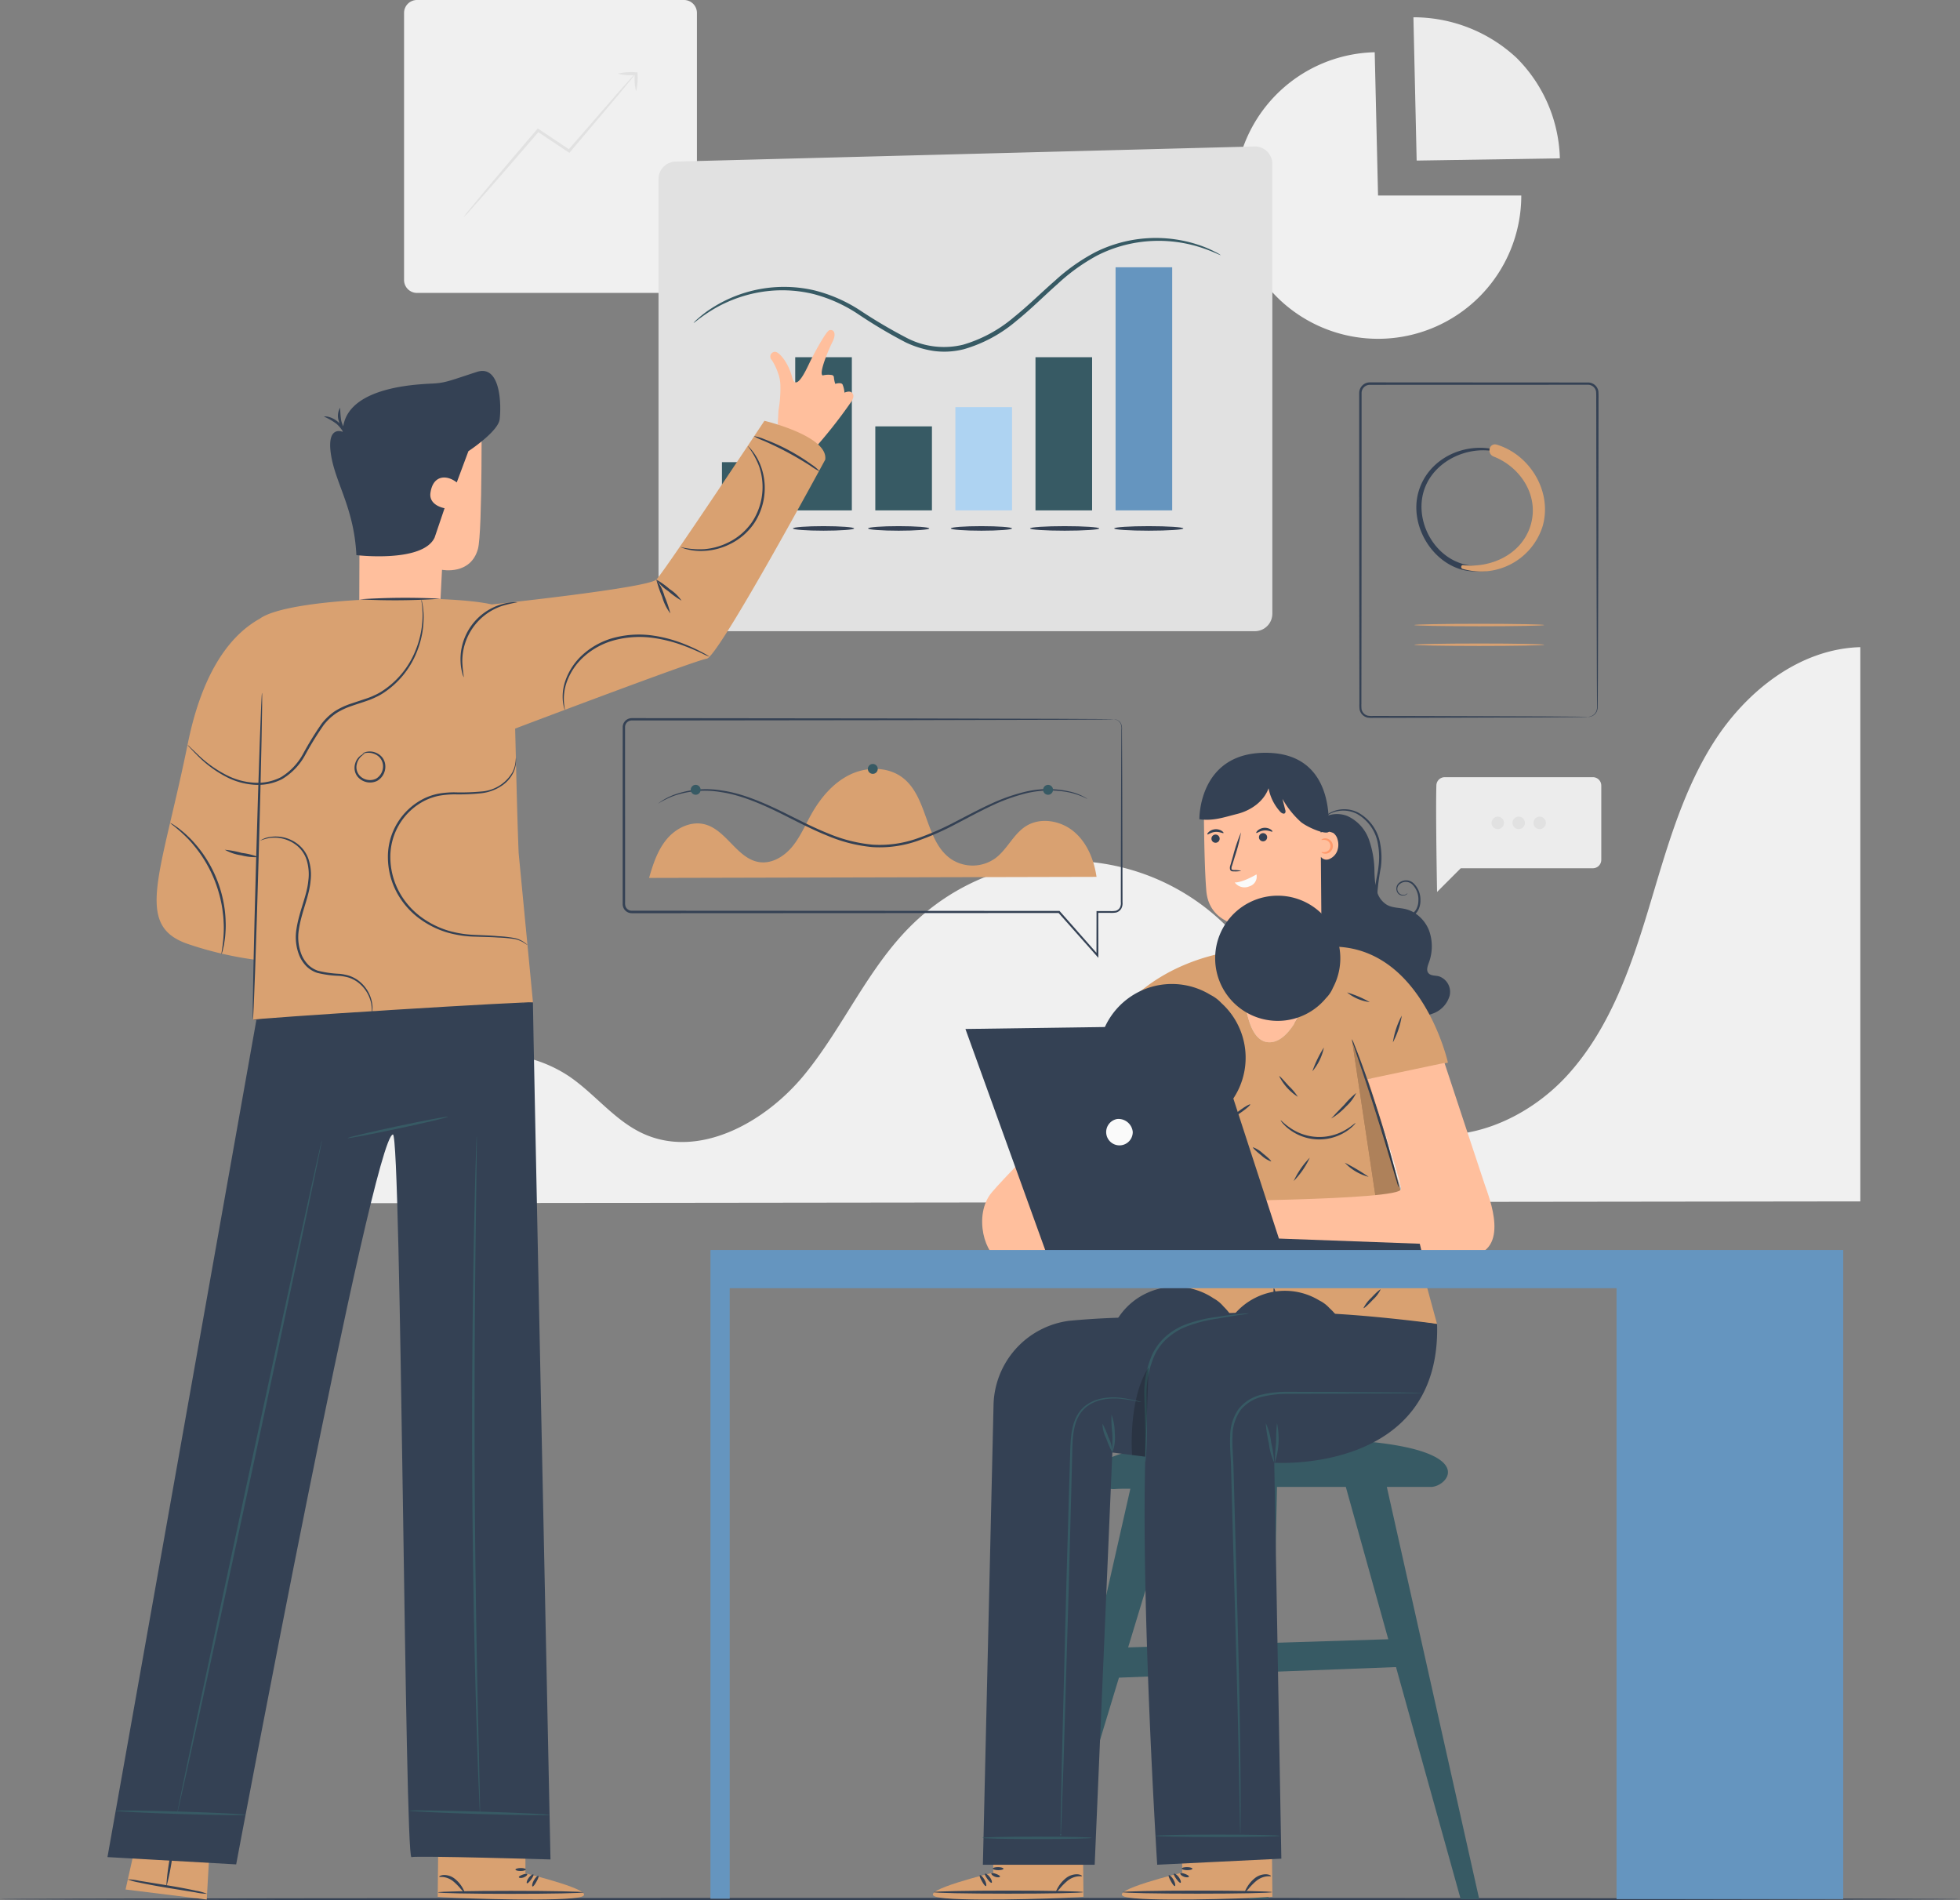 <svg xmlns="http://www.w3.org/2000/svg" width="417.015" height="404.247" viewBox="0 0 417.015 404.247">
  <rect x="0" y="0" width="417.015" height="404.247" fill="#808080" stroke="none"/>
  <g id="Grupo_54049" data-name="Grupo 54049" transform="translate(-834.427 -3833.957)">
    <g id="Grupo_53907" data-name="Grupo 53907">
      <path id="Rectángulo_6579" data-name="Rectángulo 6579" d="M2.746,0H59.563a2.746,2.746,0,0,1,2.746,2.746V59.563a2.747,2.747,0,0,1-2.747,2.747H2.747A2.747,2.747,0,0,1,0,59.563V2.746A2.746,2.746,0,0,1,2.746,0Z" transform="translate(920.396 3833.957)" fill="#f0f0f0"/>
      <path id="Trazado_101127" data-name="Trazado 101127" d="M969.759,3849.333h-.075a12.411,12.411,0,0,0-3.823.3,10.747,10.747,0,0,0,3.424.3c-.194.2-.47.5-.824.886-.771.865-1.788,2.007-3.029,3.4l-9.971,11.478-4.211-2.814-2.179-1.451-.222-.148-.172.2c-4.453,5.206-8.391,9.855-11.2,13.216-1.35,1.632-2.458,2.974-3.293,3.983a11.92,11.92,0,0,0-1.14,1.5,11.948,11.948,0,0,0,1.308-1.357l3.433-3.863c2.853-3.248,6.782-7.776,11.174-12.889l1.958,1.307,4.433,2.948.22.146.168-.2,9.987-11.81,2.894-3.513c.372-.461.635-.8.8-1.019h.043a10.856,10.856,0,0,0,.3,3.448,12.071,12.071,0,0,0,.3-3.747v-.3Z" fill="#e1e1e1"/>
    </g>
    <g id="Grupo_53908" data-name="Grupo 53908">
      <path id="Trazado_101128" data-name="Trazado 101128" d="M1127.623,3875.545H1158.1a30.482,30.482,0,1,1-31.186-30.473Z" fill="#f0f0f0"/>
      <path id="Trazado_101129" data-name="Trazado 101129" d="M1135.839,3868.114l-.689-30.481a32.147,32.147,0,0,1,21.946,8.636,31.332,31.332,0,0,1,9.213,21.372Z" fill="#ececec"/>
    </g>
    <g id="Grupo_53910" data-name="Grupo 53910">
      <path id="Trazado_101130" data-name="Trazado 101130" d="M1140.035,4001.016c-.175,5.594.147,22.676.147,22.676l5.039-5.039h28.111a1.787,1.787,0,0,0,1.787-1.786v-15.8a1.786,1.786,0,0,0-1.787-1.786h-31.51A1.788,1.788,0,0,0,1140.035,4001.016Z" fill="#ececec"/>
      <g id="Grupo_53909" data-name="Grupo 53909">
        <path id="Trazado_101131" data-name="Trazado 101131" d="M1154.418,4009a1.323,1.323,0,1,1-1.323-1.323A1.323,1.323,0,0,1,1154.418,4009Z" fill="#e1e1e1"/>
        <path id="Trazado_101132" data-name="Trazado 101132" d="M1158.874,4009a1.323,1.323,0,1,1-1.323-1.323A1.323,1.323,0,0,1,1158.874,4009Z" fill="#e1e1e1"/>
        <path id="Trazado_101133" data-name="Trazado 101133" d="M1163.33,4009a1.323,1.323,0,1,1-1.323-1.323A1.323,1.323,0,0,1,1163.33,4009Z" fill="#e1e1e1"/>
      </g>
    </g>
    <path id="Trazado_101134" data-name="Trazado 101134" d="M910.816,4089.9c.746-9.737,7.913-24.8,16.705-29.047a28.624,28.624,0,0,1,27.911,2.008c5.515,3.723,9.692,9.39,15.727,12.193,11.93,5.539,26.081-2.308,34.414-12.485s13.554-22.807,22.977-31.983a47.61,47.61,0,0,1,68.092,1.7c6.411,6.9,10.615,15.5,15.76,23.392s11.763,15.461,20.708,18.412c12.3,4.054,26.169-1.9,34.869-11.487s13.215-22.177,16.982-34.563,7.091-25.143,14.015-36.082,18.316-19.991,31.258-20.337v117.9Z" fill="#f0f0f0"/>
    <g id="Grupo_53911" data-name="Grupo 53911">
      <path id="Trazado_101135" data-name="Trazado 101135" d="M1251.442,4237.943c0,.144-93.36.261-208.5.261-115.179,0-208.518-.117-208.518-.261s93.339-.26,208.518-.26C1158.082,4237.683,1251.442,4237.8,1251.442,4237.943Z" fill="#344154"/>
    </g>
    <g id="Grupo_53917" data-name="Grupo 53917">
      <g id="Grupo_53912" data-name="Grupo 53912">
        <path id="Trazado_101136" data-name="Trazado 101136" d="M1172.283,3986.453a3.62,3.62,0,0,0,.6-.12,1.981,1.981,0,0,0,1.224-1.2,3.518,3.518,0,0,0,.111-1.3q-.006-.739-.012-1.612c-.007-1.168-.015-2.512-.024-4.022-.02-6.071-.048-14.825-.083-25.633-.01-5.413-.02-11.339-.032-17.7q-.006-4.772-.013-9.861,0-2.543-.005-5.156c-.014-.853.025-1.791-.031-2.59a1.761,1.761,0,0,0-1.619-1.453l-46.535.015a1.746,1.746,0,0,0-1.743,1.688q0,1.536,0,3.061,0,3.057,0,6.075,0,6.031,0,11.877c-.006,7.787-.011,15.3-.016,22.454s-.016,13.953-.024,20.317q0,1.194,0,2.366a8.91,8.91,0,0,0,.029,1.127,1.792,1.792,0,0,0,1.34,1.415,5.238,5.238,0,0,0,1.083.053l2.237,0,8.494.017,25.631.082,6.969.049,1.812.026c.408.009.617.027.617.027s-.209.017-.617.026l-1.812.026-6.969.049-25.631.083-8.494.017-2.237,0a5.463,5.463,0,0,1-1.179-.061,2.207,2.207,0,0,1-1.658-1.741,8.861,8.861,0,0,1-.04-1.2q0-1.173,0-2.366c-.007-6.364-.015-13.163-.024-20.317s-.009-14.667-.015-22.454q0-5.841,0-11.877,0-3.016,0-6.075,0-1.533,0-3.076a2.268,2.268,0,0,1,2.263-2.194l46.566.028a2.237,2.237,0,0,1,2.056,1.85c.068.96.017,1.782.032,2.671q0,2.613-.006,5.156-.006,5.083-.013,9.861c-.011,6.362-.022,12.288-.032,17.7-.035,10.808-.063,19.562-.082,25.633-.009,1.51-.018,2.854-.024,4.022q-.008.872-.013,1.612a3.584,3.584,0,0,1-.142,1.338,2.021,2.021,0,0,1-1.307,1.218A1.558,1.558,0,0,1,1172.283,3986.453Z" fill="#344154"/>
      </g>
      <g id="Grupo_53913" data-name="Grupo 53913">
        <path id="Trazado_101137" data-name="Trazado 101137" d="M1152.362,3929.551c-6.8-1.509-14.266,2.186-16.177,9.193-1.837,6.733,2.606,14.587,9.36,16.418a13.962,13.962,0,0,0,16.335-8.75c2.426-7.19-2.188-14.936-9.141-17.229-.807-.266-1.128.975-.348,1.261,5.929,2.172,10.188,8.572,8.416,14.982-1.685,6.1-8.829,10.178-14.936,8.556-5.868-1.559-9.656-7.858-8.91-13.728.913-7.187,8.523-11.493,15.295-10.317.25.044.361-.33.106-.386Z" fill="#344154"/>
      </g>
      <g id="Grupo_53914" data-name="Grupo 53914">
        <path id="Trazado_101138" data-name="Trazado 101138" d="M1145.6,3954.959a13.761,13.761,0,0,0,17.032-9.03c2.122-7.307-2.605-15.2-9.72-17.376-1.642-.5-2.228,1.922-.695,2.521,6.027,2.359,10.02,8.89,7.638,15.3-2.119,5.7-8.366,8.453-14.148,7.8-.464-.053-.521.66-.107.788Z" fill="#d9a171"/>
      </g>
      <g id="Grupo_53915" data-name="Grupo 53915">
        <path id="Trazado_101139" data-name="Trazado 101139" d="M1162.979,3966.914c0,.144-6.189.261-13.822.261s-13.823-.117-13.823-.261,6.188-.26,13.823-.26S1162.979,3966.77,1162.979,3966.914Z" fill="#d9a171"/>
      </g>
      <g id="Grupo_53916" data-name="Grupo 53916">
        <path id="Trazado_101140" data-name="Trazado 101140" d="M1162.979,3971.107c0,.144-6.189.261-13.822.261s-13.823-.117-13.823-.261,6.188-.26,13.823-.26S1162.979,3970.964,1162.979,3971.107Z" fill="#d9a171"/>
      </g>
    </g>
    <g id="Grupo_53929" data-name="Grupo 53929">
      <path id="Trazado_101141" data-name="Trazado 101141" d="M974.535,3872.045v92.46a3.719,3.719,0,0,0,3.719,3.719h123.16a3.719,3.719,0,0,0,3.719-3.719v-95.674a3.719,3.719,0,0,0-3.816-3.718l-123.16,3.214A3.72,3.72,0,0,0,974.535,3872.045Z" fill="#e1e1e1"/>
      <g id="Grupo_53918" data-name="Grupo 53918">
        <path id="Trazado_101142" data-name="Trazado 101142" d="M1094.137,3888.224c-.046.1-1.569-.786-4.556-1.731a29.3,29.3,0,0,0-13.068-.97,28.581,28.581,0,0,0-8.618,2.77,40.627,40.627,0,0,0-8.474,6.094c-2.779,2.453-5.537,5.237-8.719,7.811a30.068,30.068,0,0,1-11.128,6.022,16.822,16.822,0,0,1-6.5.392,21.032,21.032,0,0,1-6.02-1.859,105.207,105.207,0,0,1-10.085-6,31.45,31.45,0,0,0-9.485-4.252,28.153,28.153,0,0,0-9.023-.692,29.054,29.054,0,0,0-12.455,4.055c-2.673,1.633-3.934,2.862-4.005,2.776a6.2,6.2,0,0,1,.905-.89,21.569,21.569,0,0,1,2.9-2.206,28.417,28.417,0,0,1,21.866-3.824,31.952,31.952,0,0,1,9.763,4.271,107.816,107.816,0,0,0,10.018,5.9,17.161,17.161,0,0,0,11.883,1.391,29.381,29.381,0,0,0,10.772-5.824c3.131-2.516,5.9-5.283,8.722-7.74a40.812,40.812,0,0,1,8.7-6.142,28.865,28.865,0,0,1,22.165-1.441,23.161,23.161,0,0,1,3.347,1.44A6.316,6.316,0,0,1,1094.137,3888.224Z" fill="#375a64"/>
      </g>
      <g id="Grupo_53921" data-name="Grupo 53921">
        <g id="Grupo_53919" data-name="Grupo 53919">
          <rect id="Rectángulo_6580" data-name="Rectángulo 6580" width="12.046" height="32.581" transform="translate(1003.622 3909.944)" fill="#375a64"/>
          <rect id="Rectángulo_6581" data-name="Rectángulo 6581" width="12.046" height="32.581" transform="translate(1054.739 3909.944)" fill="#375a64"/>
          <rect id="Rectángulo_6582" data-name="Rectángulo 6582" width="12.046" height="51.713" transform="translate(1071.779 3890.811)" fill="#6595bf"/>
          <rect id="Rectángulo_6583" data-name="Rectángulo 6583" width="12.046" height="10.965" transform="translate(988.032 3932.268)" fill="#375a64"/>
          <rect id="Rectángulo_6584" data-name="Rectángulo 6584" width="12.047" height="17.868" transform="translate(1020.661 3924.656)" fill="#375a64"/>
          <rect id="Rectángulo_6585" data-name="Rectángulo 6585" width="12.046" height="21.97" transform="translate(1037.7 3920.555)" fill="#aed3f2"/>
        </g>
      </g>
      <g id="Grupo_53928" data-name="Grupo 53928">
        <g id="Grupo_53922" data-name="Grupo 53922">
          <path id="Trazado_101144" data-name="Trazado 101144" d="M1016.154,3946.365c0,.267-2.915.483-6.508.483s-6.509-.216-6.509-.483,2.914-.484,6.509-.484S1016.154,3946.1,1016.154,3946.365Z" fill="#344154"/>
        </g>
        <g id="Grupo_53923" data-name="Grupo 53923">
          <path id="Trazado_101145" data-name="Trazado 101145" d="M1001.163,3946.365c0,.267-2.914.483-6.508.483s-6.509-.216-6.509-.483,2.914-.484,6.509-.484S1001.163,3946.1,1001.163,3946.365Z" fill="#344154"/>
        </g>
        <g id="Grupo_53924" data-name="Grupo 53924">
          <path id="Trazado_101146" data-name="Trazado 101146" d="M1086.2,3946.365c0,.267-3.294.483-7.356.483s-7.358-.216-7.358-.483,3.293-.484,7.358-.484S1086.2,3946.1,1086.2,3946.365Z" fill="#344154"/>
        </g>
        <g id="Grupo_53925" data-name="Grupo 53925">
          <ellipse id="Elipse_4035" data-name="Elipse 4035" cx="7.357" cy="0.484" rx="7.357" ry="0.484" transform="translate(1053.589 3945.881)" fill="#344154"/>
        </g>
        <g id="Grupo_53926" data-name="Grupo 53926">
          <path id="Trazado_101147" data-name="Trazado 101147" d="M1049.747,3946.365c0,.267-2.915.484-6.508.484s-6.509-.217-6.509-.484,2.914-.485,6.509-.485S1049.747,3946.1,1049.747,3946.365Z" fill="#344154"/>
        </g>
        <g id="Grupo_53927" data-name="Grupo 53927">
          <path id="Trazado_101148" data-name="Trazado 101148" d="M1032.142,3946.365c0,.267-2.915.484-6.508.484s-6.509-.217-6.509-.484,2.914-.485,6.509-.485S1032.142,3946.1,1032.142,3946.365Z" fill="#344154"/>
        </g>
      </g>
    </g>
    <g id="Grupo_53933" data-name="Grupo 53933">
      <g id="Grupo_53930" data-name="Grupo 53930">
        <path id="Trazado_101149" data-name="Trazado 101149" d="M1071.412,3986.974a1.27,1.27,0,0,1,.206,0,1.612,1.612,0,0,1,.591.172,1.707,1.707,0,0,1,.72.709,2.666,2.666,0,0,1,.206,1.379c.012,2.123.029,5.226.05,9.221s.028,8.91.045,14.6q.011,4.272.02,9.121,0,1.21.005,2.456,0,.623,0,1.254a2.357,2.357,0,0,1-.242,1.32,1.855,1.855,0,0,1-1.091.861,5.841,5.841,0,0,1-1.348.076l-2.656,0,.186-.186c.005,2.884.009,6,.015,9.223v.532l-.352-.4-8.169-9.214.162.074-84.222.043h-5.883c-.336,0-.626.01-1-.008a1.933,1.933,0,0,1-1.654-1.332,2,2,0,0,1-.091-.552v-6.276q0-7.674,0-15.109t.007-14.583l0-1.792a1.918,1.918,0,0,1,1.049-1.632,1.991,1.991,0,0,1,.966-.208h2.632l6.911.005,48.364.055,32.606.083,8.865.049,2.3.026c.52.009.786.026.786.026s-.266.018-.786.027l-2.3.026-8.865.049-32.606.082-48.364.057-6.911,0h-2.632a1.48,1.48,0,0,0-.743.155,1.42,1.42,0,0,0-.776,1.212l0,1.772q0,7.146.006,14.583t.005,15.109v5.786a2.885,2.885,0,0,0,.068.883,1.412,1.412,0,0,0,1.208.973c.275.014.636,0,.95.007h5.883l84.222.044h.1l.064.073,8.145,9.235-.352.132c.005-3.225.01-6.339.015-9.223v-.188h.187l2.656,0a5.693,5.693,0,0,0,1.248-.057,1.493,1.493,0,0,0,.882-.691,2.013,2.013,0,0,0,.2-1.144q0-.631,0-1.254,0-1.245,0-2.456.011-4.844.02-9.121c.018-5.689.033-10.589.045-14.6s.038-7.1.05-9.221a2.6,2.6,0,0,0-.172-1.342,1.68,1.68,0,0,0-.674-.7A2.056,2.056,0,0,0,1071.412,3986.974Z" fill="#344154"/>
      </g>
      <path id="Trazado_101150" data-name="Trazado 101150" d="M972.525,4020.711c.841-2.929,1.816-5.915,3.77-8.254s5.121-3.907,8.072-3.148c4.663,1.2,6.919,7.412,11.691,8.05,2.638.353,5.208-1.227,6.909-3.274s2.747-4.543,4.048-6.864c1.954-3.484,4.632-6.713,8.222-8.464s8.2-1.759,11.343.712c5.382,4.237,4.632,13.592,10.366,17.337a8.3,8.3,0,0,0,9.243-.275c2.542-1.884,3.849-5.146,6.524-6.836,3.1-1.957,7.405-1.19,10.21,1.17s4.274,5.992,4.806,9.618" fill="#d9a171"/>
      <g id="Grupo_53931" data-name="Grupo 53931">
        <path id="Trazado_101151" data-name="Trazado 101151" d="M1065.8,4003.893a.93.93,0,0,1-.235-.09l-.663-.31a17.479,17.479,0,0,0-2.656-.9,21.263,21.263,0,0,0-10.2.3,38.9,38.9,0,0,0-6.671,2.481c-2.328,1.081-4.743,2.4-7.315,3.733a58.212,58.212,0,0,1-8.333,3.694,24.341,24.341,0,0,1-9.695,1.353,32.214,32.214,0,0,1-9.5-2.4c-2.942-1.178-5.655-2.577-8.241-3.875-5.14-2.635-9.953-4.745-14.276-5.391a20.4,20.4,0,0,0-10.164.742,19.375,19.375,0,0,0-3.393,1.669c-.006-.008.06-.061.194-.16l.6-.425a14.031,14.031,0,0,1,2.528-1.274,20.164,20.164,0,0,1,10.291-.916c4.4.609,9.279,2.712,14.435,5.326,2.594,1.288,5.3,2.67,8.215,3.83a31.929,31.929,0,0,0,9.35,2.354,23.957,23.957,0,0,0,9.495-1.318,58.632,58.632,0,0,0,8.274-3.637c2.571-1.323,5-2.626,7.354-3.7a38.6,38.6,0,0,1,6.762-2.446,20.965,20.965,0,0,1,10.339-.136A11.682,11.682,0,0,1,1065.8,4003.893Z" fill="#344154"/>
      </g>
      <g id="Grupo_53932" data-name="Grupo 53932">
        <path id="Trazado_101152" data-name="Trazado 101152" d="M1021.179,3997.518a1.052,1.052,0,1,1-1.052-1.051A1.052,1.052,0,0,1,1021.179,3997.518Z" fill="#375a64"/>
        <path id="Trazado_101153" data-name="Trazado 101153" d="M983.494,4001.965a1.052,1.052,0,1,1-1.051-1.052A1.051,1.051,0,0,1,983.494,4001.965Z" fill="#375a64"/>
        <path id="Trazado_101154" data-name="Trazado 101154" d="M1058.469,4001.97a1.051,1.051,0,1,1-1.051-1.051A1.051,1.051,0,0,1,1058.469,4001.97Z" fill="#375a64"/>
      </g>
    </g>
    <g id="Grupo_54006" data-name="Grupo 54006">
      <path id="Trazado_101155" data-name="Trazado 101155" d="M1129.493,4150.259h9.375c4.366,0,13.738-11.5-37.107-10.182-33.421.862-35.614,5.795-33.922,8.677a4.156,4.156,0,0,0,3.91,1.952c.815-.059,1.9-.071,3.175-.066l-.8,3.527h0l-18.606,82.218,3.243-.282,13.737-45.273,26.212-1,1.5,48.118h4.111l.991-48.371.126,0,2.77-.106,23.237-.892,13.765,49.374h3.945Zm-55.041,34.137,9.172-30.229,1.038-3.423h0c3.847,0,8.335-.089,12.829-.089l1.028,32.987Zm34.562-1.083h0l-1.016.032-2.558.081.679-33.167h14.647l9.034,32.4Z" fill="#375a64"/>
      <g id="Grupo_54004" data-name="Grupo 54004">
        <g id="Grupo_53947" data-name="Grupo 53947">
          <g id="Grupo_53934" data-name="Grupo 53934">
            <path id="Trazado_101156" data-name="Trazado 101156" d="M1045.748,4232.3v-10.628l19.044-.128.158,15.892-1.18.088c-5.254.339-26.733,1-30.253-.092C1029.591,4236.214,1045.748,4232.3,1045.748,4232.3Z" fill="#d9a171"/>
          </g>
          <g id="Grupo_53936" data-name="Grupo 53936">
            <g id="Grupo_53935" data-name="Grupo 53935">
              <path id="Trazado_101157" data-name="Trazado 101157" d="M1033.066,4236.456c0,.179,7.123.324,15.909.324s15.91-.145,15.91-.324-7.122-.324-15.91-.324S1033.066,4236.277,1033.066,4236.456Z" fill="#344154"/>
            </g>
          </g>
          <g id="Grupo_53938" data-name="Grupo 53938">
            <g id="Grupo_53937" data-name="Grupo 53937">
              <path id="Trazado_101158" data-name="Trazado 101158" d="M1045.413,4234.466c.157-.083.022-.645-.387-1.2s-.906-.85-1.03-.725.133.6.509,1.108S1045.254,4234.551,1045.413,4234.466Z" fill="#344154"/>
            </g>
          </g>
          <g id="Grupo_53940" data-name="Grupo 53940">
            <g id="Grupo_53939" data-name="Grupo 53939">
              <path id="Trazado_101159" data-name="Trazado 101159" d="M1044.2,4235.165c.166-.062.08-.692-.3-1.354s-.868-1.062-1.006-.953.1.654.443,1.271S1044.029,4235.23,1044.2,4235.165Z" fill="#344154"/>
            </g>
          </g>
          <g id="Grupo_53942" data-name="Grupo 53942">
            <g id="Grupo_53941" data-name="Grupo 53941">
              <path id="Trazado_101160" data-name="Trazado 101160" d="M1059.148,4236.385c.074.051.358-.228.769-.7a12.524,12.524,0,0,1,1.671-1.673,4.38,4.38,0,0,1,2.06-.9c.579-.077.959.013.991-.081.034-.069-.32-.335-1.006-.376a3.788,3.788,0,0,0-2.44.844,6.936,6.936,0,0,0-1.645,1.917C1059.223,4235.967,1059.075,4236.335,1059.148,4236.385Z" fill="#344154"/>
            </g>
          </g>
          <g id="Grupo_53944" data-name="Grupo 53944">
            <g id="Grupo_53943" data-name="Grupo 53943">
              <path id="Trazado_101161" data-name="Trazado 101161" d="M1045.355,4232.468c-.093.15.234.518.777.717s1.032.131,1.058-.044-.358-.385-.834-.562S1045.449,4232.313,1045.355,4232.468Z" fill="#344154"/>
            </g>
          </g>
          <g id="Grupo_53946" data-name="Grupo 53946">
            <g id="Grupo_53945" data-name="Grupo 53945">
              <path id="Trazado_101162" data-name="Trazado 101162" d="M1045.654,4231.44c-.018.178.49.331,1.133.339s1.154-.13,1.142-.308-.52-.33-1.133-.338S1045.671,4231.262,1045.654,4231.44Z" fill="#344154"/>
            </g>
          </g>
        </g>
        <g id="Grupo_53961" data-name="Grupo 53961">
          <g id="Grupo_53948" data-name="Grupo 53948">
            <path id="Trazado_101163" data-name="Trazado 101163" d="M1085.948,4232.3v-10.628l19.044-.128.157,15.892-1.18.088c-5.253.339-26.732,1-30.252-.092C1069.791,4236.214,1085.948,4232.3,1085.948,4232.3Z" fill="#d9a171"/>
          </g>
          <g id="Grupo_53950" data-name="Grupo 53950">
            <g id="Grupo_53949" data-name="Grupo 53949">
              <path id="Trazado_101164" data-name="Trazado 101164" d="M1073.266,4236.456c0,.179,7.124.324,15.91.324s15.909-.145,15.909-.324-7.122-.324-15.909-.324S1073.266,4236.277,1073.266,4236.456Z" fill="#344154"/>
            </g>
          </g>
          <g id="Grupo_53952" data-name="Grupo 53952">
            <g id="Grupo_53951" data-name="Grupo 53951">
              <path id="Trazado_101165" data-name="Trazado 101165" d="M1085.613,4234.466c.157-.083.022-.645-.387-1.2s-.9-.85-1.029-.725.133.6.508,1.108S1085.454,4234.551,1085.613,4234.466Z" fill="#344154"/>
            </g>
          </g>
          <g id="Grupo_53954" data-name="Grupo 53954">
            <g id="Grupo_53953" data-name="Grupo 53953">
              <path id="Trazado_101166" data-name="Trazado 101166" d="M1084.4,4235.165c.166-.062.08-.692-.295-1.354s-.867-1.062-1.006-.953.1.654.443,1.271S1084.23,4235.23,1084.4,4235.165Z" fill="#344154"/>
            </g>
          </g>
          <g id="Grupo_53956" data-name="Grupo 53956">
            <g id="Grupo_53955" data-name="Grupo 53955">
              <path id="Trazado_101167" data-name="Trazado 101167" d="M1099.348,4236.385c.074.051.358-.228.769-.7a12.524,12.524,0,0,1,1.671-1.673,4.38,4.38,0,0,1,2.06-.9c.579-.077.959.013.992-.081.033-.069-.321-.335-1.007-.376a3.788,3.788,0,0,0-2.44.844,6.954,6.954,0,0,0-1.645,1.917C1099.423,4235.967,1099.276,4236.335,1099.348,4236.385Z" fill="#344154"/>
            </g>
          </g>
          <g id="Grupo_53958" data-name="Grupo 53958">
            <g id="Grupo_53957" data-name="Grupo 53957">
              <path id="Trazado_101168" data-name="Trazado 101168" d="M1085.555,4232.468c-.092.15.234.518.777.717s1.032.131,1.058-.044-.358-.385-.834-.562S1085.65,4232.313,1085.555,4232.468Z" fill="#344154"/>
            </g>
          </g>
          <g id="Grupo_53960" data-name="Grupo 53960">
            <g id="Grupo_53959" data-name="Grupo 53959">
              <path id="Trazado_101169" data-name="Trazado 101169" d="M1085.854,4231.44c-.017.178.49.331,1.134.339s1.154-.13,1.142-.308-.52-.33-1.134-.338S1085.871,4231.262,1085.854,4231.44Z" fill="#344154"/>
            </g>
          </g>
        </g>
        <path id="Trazado_101170" data-name="Trazado 101170" d="M1140.518,4041.621c-.784-.174-1.756-.073-2.224-.727-.426-.594-.128-1.411.12-2.1a9.964,9.964,0,0,0,.07-6.884,7.765,7.765,0,0,0-2.866-3.611,3.265,3.265,0,0,0,.483-.621,4.314,4.314,0,0,0,.54-2.184,4.82,4.82,0,0,0-1.463-3.646,2.318,2.318,0,0,0-3.13-.04,1.592,1.592,0,0,0-.044,2.329,1.454,1.454,0,0,0,1.52.191.709.709,0,0,0,.383-.381,1.811,1.811,0,0,1-.427.285,1.277,1.277,0,0,1-1.224-2.22,2,2,0,0,1,2.686.119,4.47,4.47,0,0,1,1.267,3.361,3.887,3.887,0,0,1-.5,1.953,2.844,2.844,0,0,1-.49.6,6.439,6.439,0,0,0-1.718-.7c-1.291-.314-2.7-.237-3.878-.848a4.708,4.708,0,0,1-2.1-2.522c-.007-.117-.02-.232-.018-.35a49.523,49.523,0,0,1,.718-5.185,15.9,15.9,0,0,0-.136-4.968,9.327,9.327,0,0,0-4.764-6.7,6.52,6.52,0,0,0-5.554-.1,5.047,5.047,0,0,0-1.284.853c-.095.092-.151.155-.207.217a4.571,4.571,0,0,0-1.527,1.223l-3.086,27.778,22.6,13.811a16.85,16.85,0,0,0,5.15-1.043,5.7,5.7,0,0,0,3.44-3.743A3.492,3.492,0,0,0,1140.518,4041.621Zm-14.838-29.09a8.717,8.717,0,0,0-4.59-4.992,5.966,5.966,0,0,0-4.568.079,5.823,5.823,0,0,1,1.324-.767,6.409,6.409,0,0,1,5.308.244,9.012,9.012,0,0,1,4.458,6.463,15.643,15.643,0,0,1,.1,4.816c-.125,1.247-.475,2.511-.642,3.855a26.734,26.734,0,0,1-.211-2.861A20.842,20.842,0,0,0,1125.68,4012.531Z" fill="#344154"/>
        <g id="Grupo_53968" data-name="Grupo 53968">
          <path id="Trazado_101171" data-name="Trazado 101171" d="M1119,4012.5a2.428,2.428,0,0,0-.884-1.341,3.668,3.668,0,0,0-2.7-.121l-.052-6.375-12.466-10.1-6.681,3.47a10.461,10.461,0,0,0-5.644,9.382c.049,5.139.178,12.111.517,16.066.581,6.8,7.462,7.357,7.462,7.357s.3,2.45.5,4.886c0,.013-1.513,20.131,5.57,19.95,5.22-.133,8.727-11.1,10.212-16.874l.782-3.17,0-.164.027-.133-.028,0-.156-19.091.216.219a1.479,1.479,0,0,0,1.646.2,3.046,3.046,0,0,0,1.635-1.742A3.8,3.8,0,0,0,1119,4012.5Z" fill="#ffbf9d"/>
          <g id="Grupo_53963" data-name="Grupo 53963">
            <path id="Trazado_101172" data-name="Trazado 101172" d="M1092.179,4012.379a.872.872,0,1,0,.851-.892A.872.872,0,0,0,1092.179,4012.379Z" fill="#344154"/>
            <g id="Grupo_53962" data-name="Grupo 53962">
              <path id="Trazado_101173" data-name="Trazado 101173" d="M1091.313,4011.45c.115.11.745-.453,1.682-.526s1.652.361,1.746.234c.047-.058-.074-.262-.388-.466a2.314,2.314,0,0,0-2.737.234C1091.343,4011.179,1091.257,4011.4,1091.313,4011.45Z" fill="#344154"/>
            </g>
          </g>
          <g id="Grupo_53965" data-name="Grupo 53965">
            <path id="Trazado_101174" data-name="Trazado 101174" d="M1102.286,4012.079a.871.871,0,1,0,.849-.892A.87.87,0,0,0,1102.286,4012.079Z" fill="#344154"/>
            <g id="Grupo_53964" data-name="Grupo 53964">
              <path id="Trazado_101175" data-name="Trazado 101175" d="M1101.721,4011.143c.115.11.746-.453,1.682-.526s1.652.361,1.747.233c.047-.057-.075-.261-.389-.465a2.315,2.315,0,0,0-2.736.233C1101.751,4010.872,1101.666,4011.095,1101.721,4011.143Z" fill="#344154"/>
            </g>
          </g>
          <g id="Grupo_53966" data-name="Grupo 53966">
            <path id="Trazado_101176" data-name="Trazado 101176" d="M1098.519,4019.2a5.874,5.874,0,0,1-1.544.122,1.581,1.581,0,0,1-.409-.026.6.6,0,0,1-.415-.333,1.524,1.524,0,0,1,.068-.991l.565-1.968a34.356,34.356,0,0,1,1.689-4.989,34.436,34.436,0,0,1-1.3,5.1l-.6,1.959a1.332,1.332,0,0,0-.116.753c.05.167.279.2.519.205A5.947,5.947,0,0,1,1098.519,4019.2Z" fill="#344154"/>
          </g>
          <path id="Trazado_101177" data-name="Trazado 101177" d="M1101.761,4019.969c.065-.078-2.706,1.67-4.62,1.717a2.6,2.6,0,0,0,3.131.807A2.154,2.154,0,0,0,1101.761,4019.969Z" fill="#fafafa"/>
          <path id="Trazado_101178" data-name="Trazado 101178" d="M1098.544,4030.831a17.006,17.006,0,0,0,8.945-3.265s-1.923,5.047-8.756,4.931Z" fill="#ff9a6c"/>
          <path id="Trazado_101179" data-name="Trazado 101179" d="M1089.61,4008.227c2.963.412,5.151-.4,8.053-1.13s5.657-2.645,6.667-5.46a10.235,10.235,0,0,0,2.481,4.993c.277.305.8.587,1.045.256a.743.743,0,0,0,.029-.624q-.3-1.188-.6-2.374a19.2,19.2,0,0,0,3.952,4.951c1.656,1.326,6.7,3.387,5.939,1.406-.191-.5,1.5-15.921-13.16-16.151S1089.61,4008.227,1089.61,4008.227Z" fill="#344154"/>
          <g id="Grupo_53967" data-name="Grupo 53967">
            <path id="Trazado_101180" data-name="Trazado 101180" d="M1115.59,4012.619c-.041-.043.253-.351.883-.333a1.657,1.657,0,0,1,1,2.873,1.626,1.626,0,0,1-1,.4c-.63.016-.924-.293-.882-.336.035-.072.355.074.838-.029a1.293,1.293,0,0,0,.005-2.544C1115.945,4012.547,1115.624,4012.692,1115.59,4012.619Z" fill="#ff9a6c"/>
          </g>
        </g>
        <g id="Grupo_53992" data-name="Grupo 53992">
          <g id="Grupo_53990" data-name="Grupo 53990">
            <path id="Trazado_101181" data-name="Trazado 101181" d="M1139.976,4060.517l2.52-.51s-5.491-24.681-24.569-24.681c-.8,0-1.557,0-2.293.005,0,.007-.011.055-.026.128l0,.164-.782,3.17c-1.485,5.77-4.992,16.741-10.212,16.874-6.608.169-5.735-17.322-5.588-19.682a1.645,1.645,0,0,0-.484.128s-20.752,1.155-29.958,19.354l16,11.69,3.915-2.364s1.276,25.744-.922,32.749c-2.486,7.926-6.325,16.7-6.325,16.7,17.6-1.371,37.6-.588,58.934,1.385l-14.256-52.259A48.577,48.577,0,0,0,1139.976,4060.517Z" fill="#d9a171"/>
            <g id="Grupo_53988" data-name="Grupo 53988">
              <g id="Grupo_53969" data-name="Grupo 53969">
                <path id="Trazado_101182" data-name="Trazado 101182" d="M1122.809,4072.863c.024.023-.125.229-.444.557a8.967,8.967,0,0,1-1.512,1.216,10.548,10.548,0,0,1-12.121-.441,8.911,8.911,0,0,1-1.42-1.322c-.294-.351-.428-.567-.4-.588.069-.063.713.719,2.037,1.609a10.926,10.926,0,0,0,11.716.427C1122.046,4073.528,1122.746,4072.8,1122.809,4072.863Z" fill="#344154"/>
              </g>
              <g id="Grupo_53970" data-name="Grupo 53970">
                <path id="Trazado_101183" data-name="Trazado 101183" d="M1132.055,4086.59a6.389,6.389,0,0,1-.435-1.232c-.271-.9-.612-2.042-1.02-3.4-.852-2.873-2.04-6.839-3.419-11.2s-2.694-8.286-3.652-11.125c-.449-1.345-.826-2.474-1.124-3.368a6.216,6.216,0,0,1-.353-1.257,6.306,6.306,0,0,1,.543,1.188c.319.775.757,1.908,1.281,3.313,1.048,2.812,2.417,6.725,3.8,11.091s2.516,8.353,3.278,11.254c.381,1.451.675,2.629.861,3.447A6.275,6.275,0,0,1,1132.055,4086.59Z" fill="#344154"/>
              </g>
              <g id="Grupo_53971" data-name="Grupo 53971">
                <path id="Trazado_101184" data-name="Trazado 101184" d="M1125.86,4047.127a9.418,9.418,0,0,1-4.822-2.061,23.189,23.189,0,0,1,4.822,2.061Z" fill="#344154"/>
              </g>
              <g id="Grupo_53972" data-name="Grupo 53972">
                <path id="Trazado_101185" data-name="Trazado 101185" d="M1130.781,4055.687a17.341,17.341,0,0,1,1.889-5.686,17.382,17.382,0,0,1-1.889,5.686Z" fill="#344154"/>
              </g>
              <g id="Grupo_53973" data-name="Grupo 53973">
                <path id="Trazado_101186" data-name="Trazado 101186" d="M1113.653,4061.841a23.7,23.7,0,0,1,2.448-5.052,11.314,11.314,0,0,1-2.448,5.052Z" fill="#344154"/>
              </g>
              <g id="Grupo_53974" data-name="Grupo 53974">
                <path id="Trazado_101187" data-name="Trazado 101187" d="M1110.551,4067.263a10.972,10.972,0,0,1-3.96-4.387c.12-.086.979.916,2.066,2.116A11.892,11.892,0,0,1,1110.551,4067.263Z" fill="#344154"/>
              </g>
              <g id="Grupo_53975" data-name="Grupo 53975">
                <path id="Trazado_101188" data-name="Trazado 101188" d="M1122.977,4066.448a9.274,9.274,0,0,1-2.141,2.859,14.891,14.891,0,0,1-2.473,2.14l-.74.452.586-.592c.139-.14.23-.207.26-.185s0,.129-.089.307l-.154-.14c.35-.427,1.236-1.3,2.234-2.342A18.505,18.505,0,0,1,1122.977,4066.448Z" fill="#344154"/>
              </g>
              <g id="Grupo_53976" data-name="Grupo 53976">
                <path id="Trazado_101189" data-name="Trazado 101189" d="M1125.621,4084.293a10.6,10.6,0,0,1-5.075-3.006,42.445,42.445,0,0,1,5.075,3.006Z" fill="#344154"/>
              </g>
              <g id="Grupo_53977" data-name="Grupo 53977">
                <path id="Trazado_101190" data-name="Trazado 101190" d="M1113.1,4080.219a17.546,17.546,0,0,1-3.42,4.963,17.606,17.606,0,0,1,3.42-4.963Z" fill="#344154"/>
              </g>
              <g id="Grupo_53978" data-name="Grupo 53978">
                <path id="Trazado_101191" data-name="Trazado 101191" d="M1104.875,4081.022a5.962,5.962,0,0,1-2.091-1.3c-1.065-.834-1.858-1.6-1.769-1.715a5.981,5.981,0,0,1,2.091,1.3C1104.171,4080.141,1104.964,4080.909,1104.875,4081.022Z" fill="#344154"/>
              </g>
              <g id="Grupo_53979" data-name="Grupo 53979">
                <path id="Trazado_101192" data-name="Trazado 101192" d="M1100.424,4068.889c.083.118-.7.818-1.746,1.565s-1.964,1.257-2.047,1.14.7-.818,1.745-1.565S1100.34,4068.773,1100.424,4068.889Z" fill="#344154"/>
              </g>
              <g id="Grupo_53980" data-name="Grupo 53980">
                <path id="Trazado_101193" data-name="Trazado 101193" d="M1098.728,4062.679c-.114.087-.837-.673-1.614-1.7s-1.314-1.926-1.2-2.013.837.673,1.614,1.7S1098.843,4062.593,1098.728,4062.679Z" fill="#344154"/>
              </g>
              <g id="Grupo_53981" data-name="Grupo 53981">
                <path id="Trazado_101194" data-name="Trazado 101194" d="M1116.554,4046.276a13.314,13.314,0,1,1,1.466-2.186A6.825,6.825,0,0,1,1116.554,4046.276Z" fill="#344154"/>
              </g>
              <g id="Grupo_53982" data-name="Grupo 53982">
                <path id="Trazado_101195" data-name="Trazado 101195" d="M1094.275,4047.313a15.684,15.684,0,1,1-2.287-1.713A7.993,7.993,0,0,1,1094.275,4047.313Z" fill="#344154"/>
              </g>
              <g id="Grupo_53983" data-name="Grupo 53983">
                <path id="Trazado_101196" data-name="Trazado 101196" d="M1082.609,4044.325c.124.073-.246.926-.827,1.9s-1.151,1.712-1.274,1.639.246-.926.826-1.9S1082.486,4044.252,1082.609,4044.325Z" fill="#344154"/>
              </g>
              <g id="Grupo_53984" data-name="Grupo 53984">
                <path id="Trazado_101197" data-name="Trazado 101197" d="M1094.739,4111.869a14.531,14.531,0,1,1-2.133-1.74A7.471,7.471,0,0,1,1094.739,4111.869Z" fill="#344154"/>
              </g>
              <g id="Grupo_53985" data-name="Grupo 53985">
                <path id="Trazado_101198" data-name="Trazado 101198" d="M1128.168,4108.265a7.164,7.164,0,0,1-1.631,2.157c-1.006,1.093-1.907,1.9-2.013,1.8a7.2,7.2,0,0,1,1.63-2.156C1127.16,4108.975,1128.062,4108.168,1128.168,4108.265Z" fill="#344154"/>
              </g>
              <g id="Grupo_53986" data-name="Grupo 53986">
                <path id="Trazado_101199" data-name="Trazado 101199" d="M1105.454,4112.011c-.144-.037-.029-.921-.034-2s-.11-1.965.034-2,.49.843.487,2S1105.587,4112.05,1105.454,4112.011Z" fill="#344154"/>
              </g>
              <g id="Grupo_53987" data-name="Grupo 53987">
                <path id="Trazado_101200" data-name="Trazado 101200" d="M1117.27,4112.2a14.052,14.052,0,1,1-2.168-1.622A7.206,7.206,0,0,1,1117.27,4112.2Z" fill="#344154"/>
              </g>
            </g>
            <g id="Grupo_53989" data-name="Grupo 53989">
              <path id="Trazado_101201" data-name="Trazado 101201" d="M1140.185,4115.624a2.6,2.6,0,0,1-.6-.012l-1.716-.134-6.3-.565c-5.32-.463-12.673-1.117-20.815-1.251-8.146-.155-15.523.048-20.859.255l-6.319.269-1.72.066a2.445,2.445,0,0,1-.6-.013,2.667,2.667,0,0,1,.595-.092l1.713-.163c1.49-.126,3.647-.284,6.315-.435,5.337-.3,12.725-.564,20.887-.409,8.165.135,15.527.85,20.841,1.407,2.657.284,4.8.541,6.287.729l1.7.232A2.613,2.613,0,0,1,1140.185,4115.624Z" fill="#344154"/>
            </g>
          </g>
          <g id="Grupo_53991" data-name="Grupo 53991" opacity="0.2">
            <path id="Trazado_101202" data-name="Trazado 101202" d="M1122.052,4055.012l5,33.248s4.634-.04,5.477-1.377Z"/>
            <path id="Trazado_101203" data-name="Trazado 101203" d="M1122.052,4055.012l5,33.248s4.634-.04,5.477-1.377Z"/>
          </g>
        </g>
        <g id="Grupo_54003" data-name="Grupo 54003">
          <path id="Trazado_101204" data-name="Trazado 101204" d="M1093.02,4113.606c-11.769.911-18.2.1-31.144,1.315a18.485,18.485,0,0,0-16.061,17.9l-2.268,97.809h23.788l3.757-87.692,7.015.888c-.9,32.84,2.529,86.8,2.529,86.8l26.414-1.29-1.509-84.221s35.531,2.412,34.644-29.492C1140.185,4115.624,1112.2,4112.233,1093.02,4113.606Z" fill="#344154"/>
          <g id="Grupo_53993" data-name="Grupo 53993">
            <path id="Trazado_101205" data-name="Trazado 101205" d="M1100.134,4113.351a13.5,13.5,0,0,1-1.8.308c-1.16.174-2.839.424-4.9.8a30.21,30.21,0,0,0-7.053,1.874,14.07,14.07,0,0,0-3.59,2.295,11.563,11.563,0,0,0-2.721,3.639,20.377,20.377,0,0,0-1.695,8.68c.029,2.763.1,5.272.08,7.373s-.092,3.8-.172,4.976c-.042.587-.08,1.041-.114,1.349a1.644,1.644,0,0,1-.078.468,13.383,13.383,0,0,1-.011-1.825c.018-1.174.039-2.87.007-4.967-.056-2.126-.12-4.619-.192-7.374a20.43,20.43,0,0,1,1.706-8.907,11.975,11.975,0,0,1,2.85-3.793,14.387,14.387,0,0,1,3.735-2.352,29.08,29.08,0,0,1,7.186-1.8c2.077-.333,3.768-.529,4.938-.64.586-.056,1.041-.091,1.35-.108A1.7,1.7,0,0,1,1100.134,4113.351Z" fill="#375a64"/>
          </g>
          <g id="Grupo_53994" data-name="Grupo 53994">
            <path id="Trazado_101206" data-name="Trazado 101206" d="M1068.993,4136.8a19.35,19.35,0,0,1,1.291,2.97,7.055,7.055,0,0,1,.807,3.161,19.412,19.412,0,0,1-1.29-2.969A7.078,7.078,0,0,1,1068.993,4136.8Z" fill="#375a64"/>
          </g>
          <g id="Grupo_53995" data-name="Grupo 53995">
            <path id="Trazado_101207" data-name="Trazado 101207" d="M1070.921,4134.854a12.088,12.088,0,0,1,.692,4.025,8.69,8.69,0,0,1-.522,4.056c-.152-.029.116-1.82,0-4.033A23.9,23.9,0,0,1,1070.921,4134.854Z" fill="#375a64"/>
          </g>
          <g id="Grupo_53998" data-name="Grupo 53998">
            <g id="Grupo_53996" data-name="Grupo 53996">
              <path id="Trazado_101208" data-name="Trazado 101208" d="M1103.741,4136.692a13.89,13.89,0,0,1,1.156,4.163,25.808,25.808,0,0,1,.644,4.261,13.906,13.906,0,0,1-1.156-4.164A25.938,25.938,0,0,1,1103.741,4136.692Z" fill="#375a64"/>
            </g>
            <g id="Grupo_53997" data-name="Grupo 53997">
              <path id="Trazado_101209" data-name="Trazado 101209" d="M1106.123,4136.679a16.279,16.279,0,0,1-.46,8.437,40.049,40.049,0,0,1,.267-4.217A39.629,39.629,0,0,1,1106.123,4136.679Z" fill="#375a64"/>
            </g>
          </g>
          <g id="Grupo_53999" data-name="Grupo 53999">
            <path id="Trazado_101210" data-name="Trazado 101210" d="M1066.721,4224.912c0,.143-5.211.26-11.637.26s-11.637-.117-11.637-.26,5.209-.261,11.637-.261S1066.721,4224.768,1066.721,4224.912Z" fill="#375a64"/>
          </g>
          <g id="Grupo_54000" data-name="Grupo 54000">
            <path id="Trazado_101211" data-name="Trazado 101211" d="M1106.724,4224.475c0,.144-5.927.26-13.236.26s-13.239-.116-13.239-.26,5.926-.26,13.239-.26S1106.724,4224.332,1106.724,4224.475Z" fill="#375a64"/>
          </g>
          <g id="Grupo_54001" data-name="Grupo 54001">
            <path id="Trazado_101212" data-name="Trazado 101212" d="M1137.027,4130.263a1.473,1.473,0,0,1-.337.027l-.989.025-3.8.044-13.982.069-9.651.032a22.8,22.8,0,0,0-5.277.609,8.344,8.344,0,0,0-4.63,2.869,9.593,9.593,0,0,0-1.7,5.494c-.1,2.018.113,4.094.192,6.225.116,4.246.236,8.642.359,13.144.5,18.011.923,34.318,1.075,46.125.08,5.9.1,10.68.1,13.982-.011,1.625-.02,2.9-.026,3.8-.009.411-.015.738-.021.988a1.568,1.568,0,0,1-.025.337,1.66,1.66,0,0,1-.028-.337c-.008-.25-.018-.576-.031-.988-.017-.9-.041-2.176-.072-3.8-.063-3.333-.154-8.1-.266-13.977-.247-11.8-.725-28.1-1.227-46.117-.12-4.5-.237-8.9-.349-13.139-.074-2.111-.286-4.2-.179-6.268a10.064,10.064,0,0,1,1.819-5.763,8.8,8.8,0,0,1,4.893-3.019,23.141,23.141,0,0,1,5.387-.6l9.659.031,13.981.1,3.8.053.988.027A1.76,1.76,0,0,1,1137.027,4130.263Z" fill="#375a64"/>
          </g>
          <path id="Trazado_101213" data-name="Trazado 101213" d="M1075.288,4143.467s-.924-11.853,3.525-18.666l-.706,19.022Z" opacity="0.2"/>
          <g id="Grupo_54002" data-name="Grupo 54002">
            <path id="Trazado_101214" data-name="Trazado 101214" d="M1077.208,4132.195a1.024,1.024,0,0,1-.268-.031l-.779-.143c-.682-.125-1.688-.327-2.995-.471a12.8,12.8,0,0,0-4.726.276,8.1,8.1,0,0,0-2.651,1.245,6.653,6.653,0,0,0-2.054,2.517c-1.019,2.1-1.125,4.73-1.181,7.486-.068,2.777-.142,5.741-.219,8.859-.166,6.244-.347,13.1-.538,20.3-.426,14.387-.811,27.407-1.092,36.88-.163,4.688-.3,8.494-.39,11.174-.056,1.288-.1,2.3-.133,3.037-.019.322-.034.582-.047.79a.136.136,0,1,1-.053,0c0-.209,0-.469-.005-.791.009-.735.021-1.752.036-3.04.053-2.682.13-6.49.224-11.179.241-9.474.573-22.5.939-36.884.2-7.2.4-14.054.579-20.3.094-3.117.184-6.081.268-8.858.076-2.755.195-5.446,1.281-7.635a6.967,6.967,0,0,1,2.19-2.623,8.323,8.323,0,0,1,2.771-1.259,12.728,12.728,0,0,1,4.825-.2,29.975,29.975,0,0,1,2.993.571l.768.192A1.068,1.068,0,0,1,1077.208,4132.195Z" fill="#375a64"/>
          </g>
        </g>
        <path id="Trazado_101215" data-name="Trazado 101215" d="M1075.369,4056.769s-25.117,25.182-29.909,30.818c-4.086,4.806-1.42,13.881,2,14.271s58.784-.362,58.784-.362l-.734-11.324s-35.854.161-36.907-.5,20.738-22.69,20.738-22.69Z" fill="#ffbf9d"/>
        <path id="Trazado_101216" data-name="Trazado 101216" d="M1141.762,4060.059s7.63,23.125,8.555,25.86,5.66,14.295-3.339,15.263-57.305,0-57.305,0l-3.594-11.687s46.69-.118,46.453-2.612-7.091-23.383-7.091-23.383Z" fill="#ffbf9d"/>
      </g>
      <g id="Grupo_54005" data-name="Grupo 54005">
        <path id="Trazado_101217" data-name="Trazado 101217" d="M1039.834,4052.843l17.352,48.065,79.872-.034-.555-2.349-29.969-1.1-14.753-45.319Z" fill="#344154"/>
        <path id="Trazado_101218" data-name="Trazado 101218" d="M1075.434,4074.724a2.827,2.827,0,1,1-3.32-2.732A3.059,3.059,0,0,1,1075.434,4074.724Z" fill="#fafafa"/>
      </g>
      <path id="Trazado_101219" data-name="Trazado 101219" d="M1178.368,4099.859H985.589v137.986h4.091V4107.989h188.688v129.954H1226.6V4099.859Z" fill="#6595bf"/>
    </g>
    <g id="Grupo_54048" data-name="Grupo 54048">
      <g id="Grupo_54020" data-name="Grupo 54020">
        <g id="Grupo_54007" data-name="Grupo 54007">
          <path id="Trazado_101220" data-name="Trazado 101220" d="M946.218,4232.458v-10.329l-18.508-.123-.153,15.444,1.147.085c5.105.33,25.98.97,29.4-.089C961.92,4236.264,946.218,4232.458,946.218,4232.458Z" fill="#d9a171"/>
        </g>
        <g id="Grupo_54009" data-name="Grupo 54009">
          <g id="Grupo_54008" data-name="Grupo 54008">
            <path id="Trazado_101221" data-name="Trazado 101221" d="M958.542,4236.5c0,.174-6.922.315-15.461.315s-15.462-.141-15.462-.315,6.922-.315,15.462-.315S958.542,4236.327,958.542,4236.5Z" fill="#344154"/>
          </g>
        </g>
        <g id="Grupo_54011" data-name="Grupo 54011">
          <g id="Grupo_54010" data-name="Grupo 54010">
            <path id="Trazado_101222" data-name="Trazado 101222" d="M946.543,4234.565c-.152-.08-.021-.626.376-1.163s.881-.826,1-.705-.129.579-.494,1.077S946.7,4234.648,946.543,4234.565Z" fill="#344154"/>
          </g>
        </g>
        <g id="Grupo_54013" data-name="Grupo 54013">
          <g id="Grupo_54012" data-name="Grupo 54012">
            <path id="Trazado_101223" data-name="Trazado 101223" d="M947.724,4235.246c-.161-.061-.078-.672.286-1.316s.844-1.033.979-.926-.1.634-.431,1.235S947.888,4235.309,947.724,4235.246Z" fill="#344154"/>
          </g>
        </g>
        <g id="Grupo_54015" data-name="Grupo 54015">
          <g id="Grupo_54014" data-name="Grupo 54014">
            <path id="Trazado_101224" data-name="Trazado 101224" d="M933.2,4236.43c-.072.051-.348-.22-.748-.675a12.094,12.094,0,0,0-1.624-1.625,4.236,4.236,0,0,0-2-.875c-.563-.076-.933.011-.964-.079-.033-.068.311-.326.978-.366a3.678,3.678,0,0,1,2.371.821,6.745,6.745,0,0,1,1.6,1.862C933.122,4236.025,933.265,4236.383,933.2,4236.43Z" fill="#344154"/>
          </g>
        </g>
        <g id="Grupo_54017" data-name="Grupo 54017">
          <g id="Grupo_54016" data-name="Grupo 54016">
            <path id="Trazado_101225" data-name="Trazado 101225" d="M946.6,4232.624c.091.146-.227.5-.755.7s-1,.127-1.028-.043.348-.375.811-.547S946.508,4232.474,946.6,4232.624Z" fill="#344154"/>
          </g>
        </g>
        <g id="Grupo_54019" data-name="Grupo 54019">
          <g id="Grupo_54018" data-name="Grupo 54018">
            <path id="Trazado_101226" data-name="Trazado 101226" d="M946.309,4231.626c.017.173-.476.321-1.1.33s-1.122-.127-1.11-.3.505-.321,1.1-.329S946.292,4231.453,946.309,4231.626Z" fill="#344154"/>
          </g>
        </g>
      </g>
      <path id="Trazado_101227" data-name="Trazado 101227" d="M999.892,3924.37l.171-3.125a26.667,26.667,0,0,0,.4-5.247,7.7,7.7,0,0,0-.461-2.567,11.77,11.77,0,0,0-1.405-2.932,1.009,1.009,0,0,1,.882-1.692c.881.226,2.684,2.317,3.5,5.437s2.918-1.5,3.714-3.169,3.5-6.719,4.21-6.88c1.037-.238,1.482.83.648,2.479-.845,1.669-2.987,6.769-2.085,7.147a4.794,4.794,0,0,1,1.971-.084.519.519,0,0,1,.409.438,6.034,6.034,0,0,0,.292,1.436s1.241-.4,1.552.129a5.482,5.482,0,0,1,.405,1.739s.943-.419,1.44-.1c1.075.7-.082,2.169-.082,2.169a105.2,105.2,0,0,1-8.333,10.488l-7.271-5.85" fill="#ffbf9d"/>
      <g id="Grupo_54021" data-name="Grupo 54021">
        <path id="Trazado_101228" data-name="Trazado 101228" d="M910.985,3924.164l-.122,39.887,17.112.816.494-9.7s6.078,1.207,7.646-4.438c1-3.6.752-31.472.752-31.472Z" fill="#ffbf9d"/>
        <path id="Trazado_101229" data-name="Trazado 101229" d="M935.885,3913.071c-5.206,1.687-6.462,2.249-8.8,2.436-2.239.18-18.185.193-19.631,9.131a6.434,6.434,0,0,1-.451-1.313,22.528,22.528,0,0,1-.2-2.64,3.314,3.314,0,0,0-.311,2.757,4.6,4.6,0,0,0,.17.577c-.1-.107-.2-.215-.321-.317a5.036,5.036,0,0,0-2.023-1.075c-.574-.141-.942-.11-.95-.047a13.684,13.684,0,0,1,2.632,1.516,6.716,6.716,0,0,1,1.345,1.6c0,.041-.008.078-.008.12,0,0-3.411-1.5-2.513,4.684s4.936,11.429,5.429,21.546c0,0,14.136,1.686,16.649-3.747l2.112-6.234s-3.4-.553-3-3.288c.548-3.784,3.439-3.881,5.593-2.2l2.48-6.645s6.282-4.121,6.641-6.744S941.09,3911.385,935.885,3913.071Z" fill="#344154"/>
      </g>
      <g id="Grupo_54024" data-name="Grupo 54024">
        <path id="Trazado_101230" data-name="Trazado 101230" d="M863.649,4224.738l-2.508,11.157,17.277,2.135.619-11.055Z" fill="#d9a171"/>
        <g id="Grupo_54022" data-name="Grupo 54022">
          <path id="Trazado_101231" data-name="Trazado 101231" d="M871.448,4225.285a50.905,50.905,0,0,1-1.651,10.161,50.89,50.89,0,0,1,1.651-10.161Z" fill="#344154"/>
        </g>
        <g id="Grupo_54023" data-name="Grupo 54023">
          <path id="Trazado_101232" data-name="Trazado 101232" d="M878.486,4236.815a13.415,13.415,0,0,1-2.5-.314l-5.994-.972c-2.341-.39-4.457-.783-5.977-1.123a11.134,11.134,0,0,1-2.433-.676,13.372,13.372,0,0,1,2.5.314l5.994.971c2.341.39,4.456.785,5.976,1.124A11.114,11.114,0,0,1,878.486,4236.815Z" fill="#344154"/>
        </g>
      </g>
      <g id="Grupo_54031" data-name="Grupo 54031">
        <path id="Trazado_101233" data-name="Trazado 101233" d="M889.26,4049.328,857.292,4229l27.383,1.552s29.082-154.879,33.351-155.266c1.789-.162,2.506,154.042,3.943,153.714s29.582.5,29.582.5-3.808-182.461-3.741-182.465S889.26,4049.328,889.26,4049.328Z" fill="#344154"/>
        <g id="Grupo_54030" data-name="Grupo 54030">
          <g id="Grupo_54025" data-name="Grupo 54025">
            <path id="Trazado_101234" data-name="Trazado 101234" d="M929.711,4071.518c.03.141-4.715,1.269-10.6,2.518s-10.677,2.149-10.707,2.009,4.714-1.268,10.6-2.518S929.681,4071.378,929.711,4071.518Z" fill="#375a64"/>
          </g>
          <g id="Grupo_54026" data-name="Grupo 54026">
            <path id="Trazado_101235" data-name="Trazado 101235" d="M886.673,4220.007c0,.143-6.193.068-13.822-.167s-13.81-.545-13.806-.689,6.192-.068,13.822.168S886.677,4219.863,886.673,4220.007Z" fill="#375a64"/>
          </g>
          <g id="Grupo_54027" data-name="Grupo 54027">
            <path id="Trazado_101236" data-name="Trazado 101236" d="M951.344,4220.021c0,.144-6.686.062-14.922-.184s-14.912-.562-14.908-.705,6.684-.062,14.923.184S951.348,4219.878,951.344,4220.021Z" fill="#375a64"/>
          </g>
          <g id="Grupo_54028" data-name="Grupo 54028">
            <path id="Trazado_101237" data-name="Trazado 101237" d="M902.923,4076.493c.14.03-6.633,32.084-15.128,71.584s-15.5,71.511-15.638,71.48,6.632-32.076,15.129-71.589S902.782,4076.463,902.923,4076.493Z" fill="#375a64"/>
          </g>
          <g id="Grupo_54029" data-name="Grupo 54029">
            <path id="Trazado_101238" data-name="Trazado 101238" d="M936.547,4219.577a1.894,1.894,0,0,1-.039-.371c-.015-.272-.035-.631-.06-1.089-.042-.987-.1-2.394-.18-4.188-.15-3.638-.328-8.9-.518-15.41-.38-13.013-.752-31-.85-50.86s.107-37.858.361-50.875c.127-6.508.255-11.774.369-15.413.06-1.8.108-3.2.14-4.19.021-.457.038-.817.05-1.088a1.925,1.925,0,0,1,.035-.371,1.955,1.955,0,0,1,.018.372c0,.272,0,.632,0,1.09-.01.989-.024,2.4-.042,4.192-.049,3.67-.118,8.928-.2,15.414-.16,13.016-.3,31-.208,50.867s.412,37.839.7,50.854c.148,6.484.268,11.742.352,15.412.036,1.8.063,3.2.083,4.191,0,.458.006.818.008,1.091A2.173,2.173,0,0,1,936.547,4219.577Z" fill="#375a64"/>
          </g>
        </g>
      </g>
      <g id="Grupo_54047" data-name="Grupo 54047">
        <path id="Trazado_101239" data-name="Trazado 101239" d="M997.066,3923.47s-21.2,31.979-23,33.776-35,5.286-35,5.286c-10.193-2.3-43.152-1.542-49.378,3.043h0c-5.386,2.98-11.932,9.954-15.3,26.531-5.749,28.278-11.5,38.7,0,42.651a75.705,75.705,0,0,0,14.156,3.335l-.318,12.8,59.6-3.7-3.051-31.785c-.358-8.924-.524-18.226-.745-26.464,3.728-1.413,38.387-14.531,40.767-14.871,2.515-.36,25.206-42.334,25.206-42.334C1010.72,3926.7,997.066,3923.47,997.066,3923.47Z" fill="#d9a171"/>
        <g id="Grupo_54032" data-name="Grupo 54032">
          <path id="Trazado_101240" data-name="Trazado 101240" d="M890.174,3981.347c.144,0-.175,15.577-.712,34.779s-1.09,34.771-1.234,34.767.176-15.574.713-34.782S890.031,3981.343,890.174,3981.347Z" fill="#344154"/>
        </g>
        <g id="Grupo_54033" data-name="Grupo 54033">
          <path id="Trazado_101241" data-name="Trazado 101241" d="M977.054,3964.445a10.389,10.389,0,0,1-1.736-3.509,26.261,26.261,0,0,1-1.248-3.69,10.339,10.339,0,0,1,1.736,3.508A26.206,26.206,0,0,1,977.054,3964.445Z" fill="#344154"/>
        </g>
        <g id="Grupo_54034" data-name="Grupo 54034">
          <path id="Trazado_101242" data-name="Trazado 101242" d="M979.431,3961.723a17.682,17.682,0,0,1-2.841-2.034,9.042,9.042,0,0,1-2.52-2.443,17.791,17.791,0,0,1,2.842,2.034A9.012,9.012,0,0,1,979.431,3961.723Z" fill="#344154"/>
        </g>
        <g id="Grupo_54035" data-name="Grupo 54035">
          <path id="Trazado_101243" data-name="Trazado 101243" d="M1008.852,3934.245a12.71,12.71,0,0,1-2.009-1.208c-1.215-.775-2.913-1.815-4.848-2.853s-3.744-1.872-5.063-2.453a12.633,12.633,0,0,1-2.119-1,9.026,9.026,0,0,1,2.257.66,42.216,42.216,0,0,1,9.981,5.344A9.033,9.033,0,0,1,1008.852,3934.245Z" fill="#344154"/>
        </g>
        <g id="Grupo_54036" data-name="Grupo 54036">
          <path id="Trazado_101244" data-name="Trazado 101244" d="M889.46,4016.279a11.7,11.7,0,0,1-3.686-.378,9.862,9.862,0,0,1-3.516-1.182,20.448,20.448,0,0,1,3.622.672A15.329,15.329,0,0,1,889.46,4016.279Z" fill="#344154"/>
        </g>
        <g id="Grupo_54037" data-name="Grupo 54037">
          <path id="Trazado_101245" data-name="Trazado 101245" d="M944.513,3962.08a29.667,29.667,0,0,0-3.2.751,12.387,12.387,0,0,0-8.522,11.946,29.748,29.748,0,0,0,.33,3.266,2.642,2.642,0,0,1-.322-.838,10.746,10.746,0,0,1-.376-2.42,12.163,12.163,0,0,1,8.778-12.3,10.7,10.7,0,0,1,2.411-.432A2.616,2.616,0,0,1,944.513,3962.08Z" fill="#344154"/>
        </g>
        <g id="Grupo_54038" data-name="Grupo 54038">
          <path id="Trazado_101246" data-name="Trazado 101246" d="M947.824,4047.187c.009.144-13.326,1.09-29.78,2.113s-29.807,1.735-29.816,1.591,13.323-1.088,29.783-2.112S947.815,4047.045,947.824,4047.187Z" fill="#344154"/>
        </g>
        <g id="Grupo_54039" data-name="Grupo 54039">
          <path id="Trazado_101247" data-name="Trazado 101247" d="M924.085,3961.452a4.272,4.272,0,0,1,.175.742c.044.246.121.548.165.911s.072.793.116,1.259a19.535,19.535,0,0,1-1.291,7.917,18.7,18.7,0,0,1-7.424,9.2,11.931,11.931,0,0,1-1.519.816,13.981,13.981,0,0,1-1.624.674c-1.11.4-2.26.74-3.4,1.144a15.306,15.306,0,0,0-3.3,1.544,11.856,11.856,0,0,0-2.707,2.554,69.021,69.021,0,0,0-3.94,6.388,13.49,13.49,0,0,1-4.895,5.095,11.3,11.3,0,0,1-6.289,1.164,15.032,15.032,0,0,1-5.364-1.531,24.213,24.213,0,0,1-6.461-4.765c-.672-.67-1.171-1.211-1.508-1.578a4.12,4.12,0,0,1-.489-.585,4.185,4.185,0,0,1,.564.512l1.574,1.505a25.265,25.265,0,0,0,6.48,4.578,14.8,14.8,0,0,0,5.239,1.434,10.922,10.922,0,0,0,6.027-1.156,13.1,13.1,0,0,0,4.688-4.941,67.361,67.361,0,0,1,3.964-6.441,12.3,12.3,0,0,1,2.834-2.667,15.765,15.765,0,0,1,3.413-1.591l3.4-1.132a13.315,13.315,0,0,0,1.587-.65,11.414,11.414,0,0,0,1.475-.781,18.5,18.5,0,0,0,7.33-8.92,20.092,20.092,0,0,0,1.431-7.774q-.038-.695-.067-1.25c-.028-.362-.087-.664-.114-.911A4.182,4.182,0,0,1,924.085,3961.452Z" fill="#344154"/>
        </g>
        <g id="Grupo_54040" data-name="Grupo 54040">
          <path id="Trazado_101248" data-name="Trazado 101248" d="M946.653,4034.981a7.86,7.86,0,0,1-.666-.426,6.129,6.129,0,0,0-2.062-.844,29.808,29.808,0,0,0-3.561-.318c-1.389-.112-2.98-.123-4.747-.187a23.422,23.422,0,0,1-5.741-.805,19.276,19.276,0,0,1-6-2.888,16.776,16.776,0,0,1-4.907-5.484,16.03,16.03,0,0,1-2.012-7.635,13.839,13.839,0,0,1,7.595-12.533,12.569,12.569,0,0,1,3.281-1.095,19.981,19.981,0,0,1,3.234-.265,47.6,47.6,0,0,0,5.736-.17,8.3,8.3,0,0,0,6.687-4.166,6.345,6.345,0,0,0,.621-2.141c.06-.512.052-.786.079-.786a.594.594,0,0,1,.025.2,4.412,4.412,0,0,1,0,.594,5.97,5.97,0,0,1-.542,2.219,7.085,7.085,0,0,1-2.342,2.752,9.773,9.773,0,0,1-4.477,1.692,45.888,45.888,0,0,1-5.778.236,19.791,19.791,0,0,0-3.16.285,12.21,12.21,0,0,0-3.15,1.073,13.4,13.4,0,0,0-7.288,12.1,15.6,15.6,0,0,0,1.938,7.392,16.383,16.383,0,0,0,4.743,5.342,19.024,19.024,0,0,0,5.84,2.862,23.386,23.386,0,0,0,5.64.851c1.755.088,3.354.125,4.755.265a27.283,27.283,0,0,1,3.58.41,5.824,5.824,0,0,1,2.076.955,4.911,4.911,0,0,1,.464.37C946.61,4034.926,946.658,4034.974,946.653,4034.981Z" fill="#344154"/>
        </g>
        <g id="Grupo_54041" data-name="Grupo 54041">
          <path id="Trazado_101249" data-name="Trazado 101249" d="M913.53,4049.628a10.224,10.224,0,0,0-.116-2.143,7.5,7.5,0,0,0-3.079-4.738,6.981,6.981,0,0,0-1.7-.831,10.471,10.471,0,0,0-2.045-.378,21.9,21.9,0,0,1-4.684-.635,5.967,5.967,0,0,1-2.245-1.356,7.275,7.275,0,0,1-1.523-2.261,10.477,10.477,0,0,1-.651-5.592c.558-3.847,2.246-7.158,2.542-10.417a10.28,10.28,0,0,0-.408-4.529,6.521,6.521,0,0,0-2.321-3.137,7.613,7.613,0,0,0-5.481-1.4,10.982,10.982,0,0,0-2.065.58,4.964,4.964,0,0,1,2.033-.78,7.669,7.669,0,0,1,5.729,1.3,6.865,6.865,0,0,1,2.511,3.288,10.6,10.6,0,0,1,.479,4.725c-.288,3.371-1.973,6.718-2.5,10.437a10.033,10.033,0,0,0,.6,5.321,6.793,6.793,0,0,0,1.4,2.107,5.5,5.5,0,0,0,2.051,1.258,22.141,22.141,0,0,0,4.576.659,10.841,10.841,0,0,1,2.121.425,7.294,7.294,0,0,1,1.792.912,7.562,7.562,0,0,1,3.068,5.007,6.127,6.127,0,0,1,.032,1.622A2.284,2.284,0,0,1,913.53,4049.628Z" fill="#344154"/>
        </g>
        <g id="Grupo_54042" data-name="Grupo 54042">
          <path id="Trazado_101250" data-name="Trazado 101250" d="M911.536,3994.29c-.014-.022.207-.213.7-.361a3.341,3.341,0,0,1,2.161.144,3.379,3.379,0,0,1,1.259.88,3.036,3.036,0,0,1,.727,1.625,3.5,3.5,0,0,1-1.73,3.5,3.46,3.46,0,0,1-3.852-.6,2.93,2.93,0,0,1-.882-1.55,3.242,3.242,0,0,1,.071-1.537,3.18,3.18,0,0,1,1.246-1.771c.435-.286.727-.325.733-.3.018.043-.243.148-.609.462a3.205,3.205,0,0,0-1.013,1.7,2.646,2.646,0,0,0,.779,2.641,3.018,3.018,0,0,0,3.286.493,3.06,3.06,0,0,0,1.494-2.977,2.772,2.772,0,0,0-1.656-2.226,3.411,3.411,0,0,0-1.97-.283C911.807,3994.206,911.556,3994.331,911.536,3994.29Z" fill="#344154"/>
        </g>
        <g id="Grupo_54043" data-name="Grupo 54043">
          <path id="Trazado_101251" data-name="Trazado 101251" d="M881.556,4036.926c-.111-.024.359-1.758.47-4.619a20.508,20.508,0,0,0-.026-2.336c-.015-.84-.152-1.728-.265-2.665a27.767,27.767,0,0,0-4.432-11.344,26.736,26.736,0,0,0-1.611-2.139,20.086,20.086,0,0,0-1.565-1.735c-2.02-2.029-3.541-2.985-3.474-3.077a5.78,5.78,0,0,1,1.073.651,10.251,10.251,0,0,1,1.185.877,16.892,16.892,0,0,1,1.474,1.286,18.885,18.885,0,0,1,1.636,1.719,24.922,24.922,0,0,1,1.678,2.148,26.672,26.672,0,0,1,4.51,11.545,24.858,24.858,0,0,1,.222,2.716,18.959,18.959,0,0,1-.037,2.373,16.793,16.793,0,0,1-.213,1.943,10.322,10.322,0,0,1-.276,1.45A5.818,5.818,0,0,1,881.556,4036.926Z" fill="#344154"/>
        </g>
        <g id="Grupo_54044" data-name="Grupo 54044">
          <path id="Trazado_101252" data-name="Trazado 101252" d="M985.317,3973.626a11.329,11.329,0,0,1-1.49-.659c-.949-.441-2.327-1.068-4.079-1.709a30.625,30.625,0,0,0-6.322-1.6,20.91,20.91,0,0,0-7.9.39,15.823,15.823,0,0,0-6.944,3.662,13.365,13.365,0,0,0-3.569,5.329,10.794,10.794,0,0,0-.6,4.3c.077,1.036.241,1.6.185,1.61a1.292,1.292,0,0,1-.142-.4,7.658,7.658,0,0,1-.245-1.191,10.294,10.294,0,0,1,.456-4.441,13.4,13.4,0,0,1,3.59-5.562,16,16,0,0,1,7.144-3.817,20.859,20.859,0,0,1,8.1-.36,29.074,29.074,0,0,1,6.388,1.727,37.968,37.968,0,0,1,4.039,1.872c.461.251.816.452,1.051.6S985.325,3973.611,985.317,3973.626Z" fill="#344154"/>
        </g>
        <g id="Grupo_54045" data-name="Grupo 54045">
          <path id="Trazado_101253" data-name="Trazado 101253" d="M993.5,3928.828c.013-.012.106.069.272.235a7.618,7.618,0,0,1,.689.762,11.67,11.67,0,0,1,1.852,3.3,13.416,13.416,0,0,1,.792,5.558,13.63,13.63,0,0,1-2.175,6.517,13.241,13.241,0,0,1-5.187,4.5,13.822,13.822,0,0,1-5.425,1.44,12.177,12.177,0,0,1-3.765-.346,7.83,7.83,0,0,1-.979-.313c-.22-.082-.332-.133-.326-.15a17.228,17.228,0,0,0,5.044.442,13.962,13.962,0,0,0,5.236-1.5,13.041,13.041,0,0,0,4.968-4.362,13.533,13.533,0,0,0,1.47-11.665A16.434,16.434,0,0,0,993.5,3928.828Z" fill="#344154"/>
        </g>
        <g id="Grupo_54046" data-name="Grupo 54046">
          <path id="Trazado_101254" data-name="Trazado 101254" d="M928.212,3961.319a144.979,144.979,0,0,1-17.374.133,144.979,144.979,0,0,1,17.374-.133Z" fill="#344154"/>
        </g>
      </g>
    </g>
  </g>
</svg>
